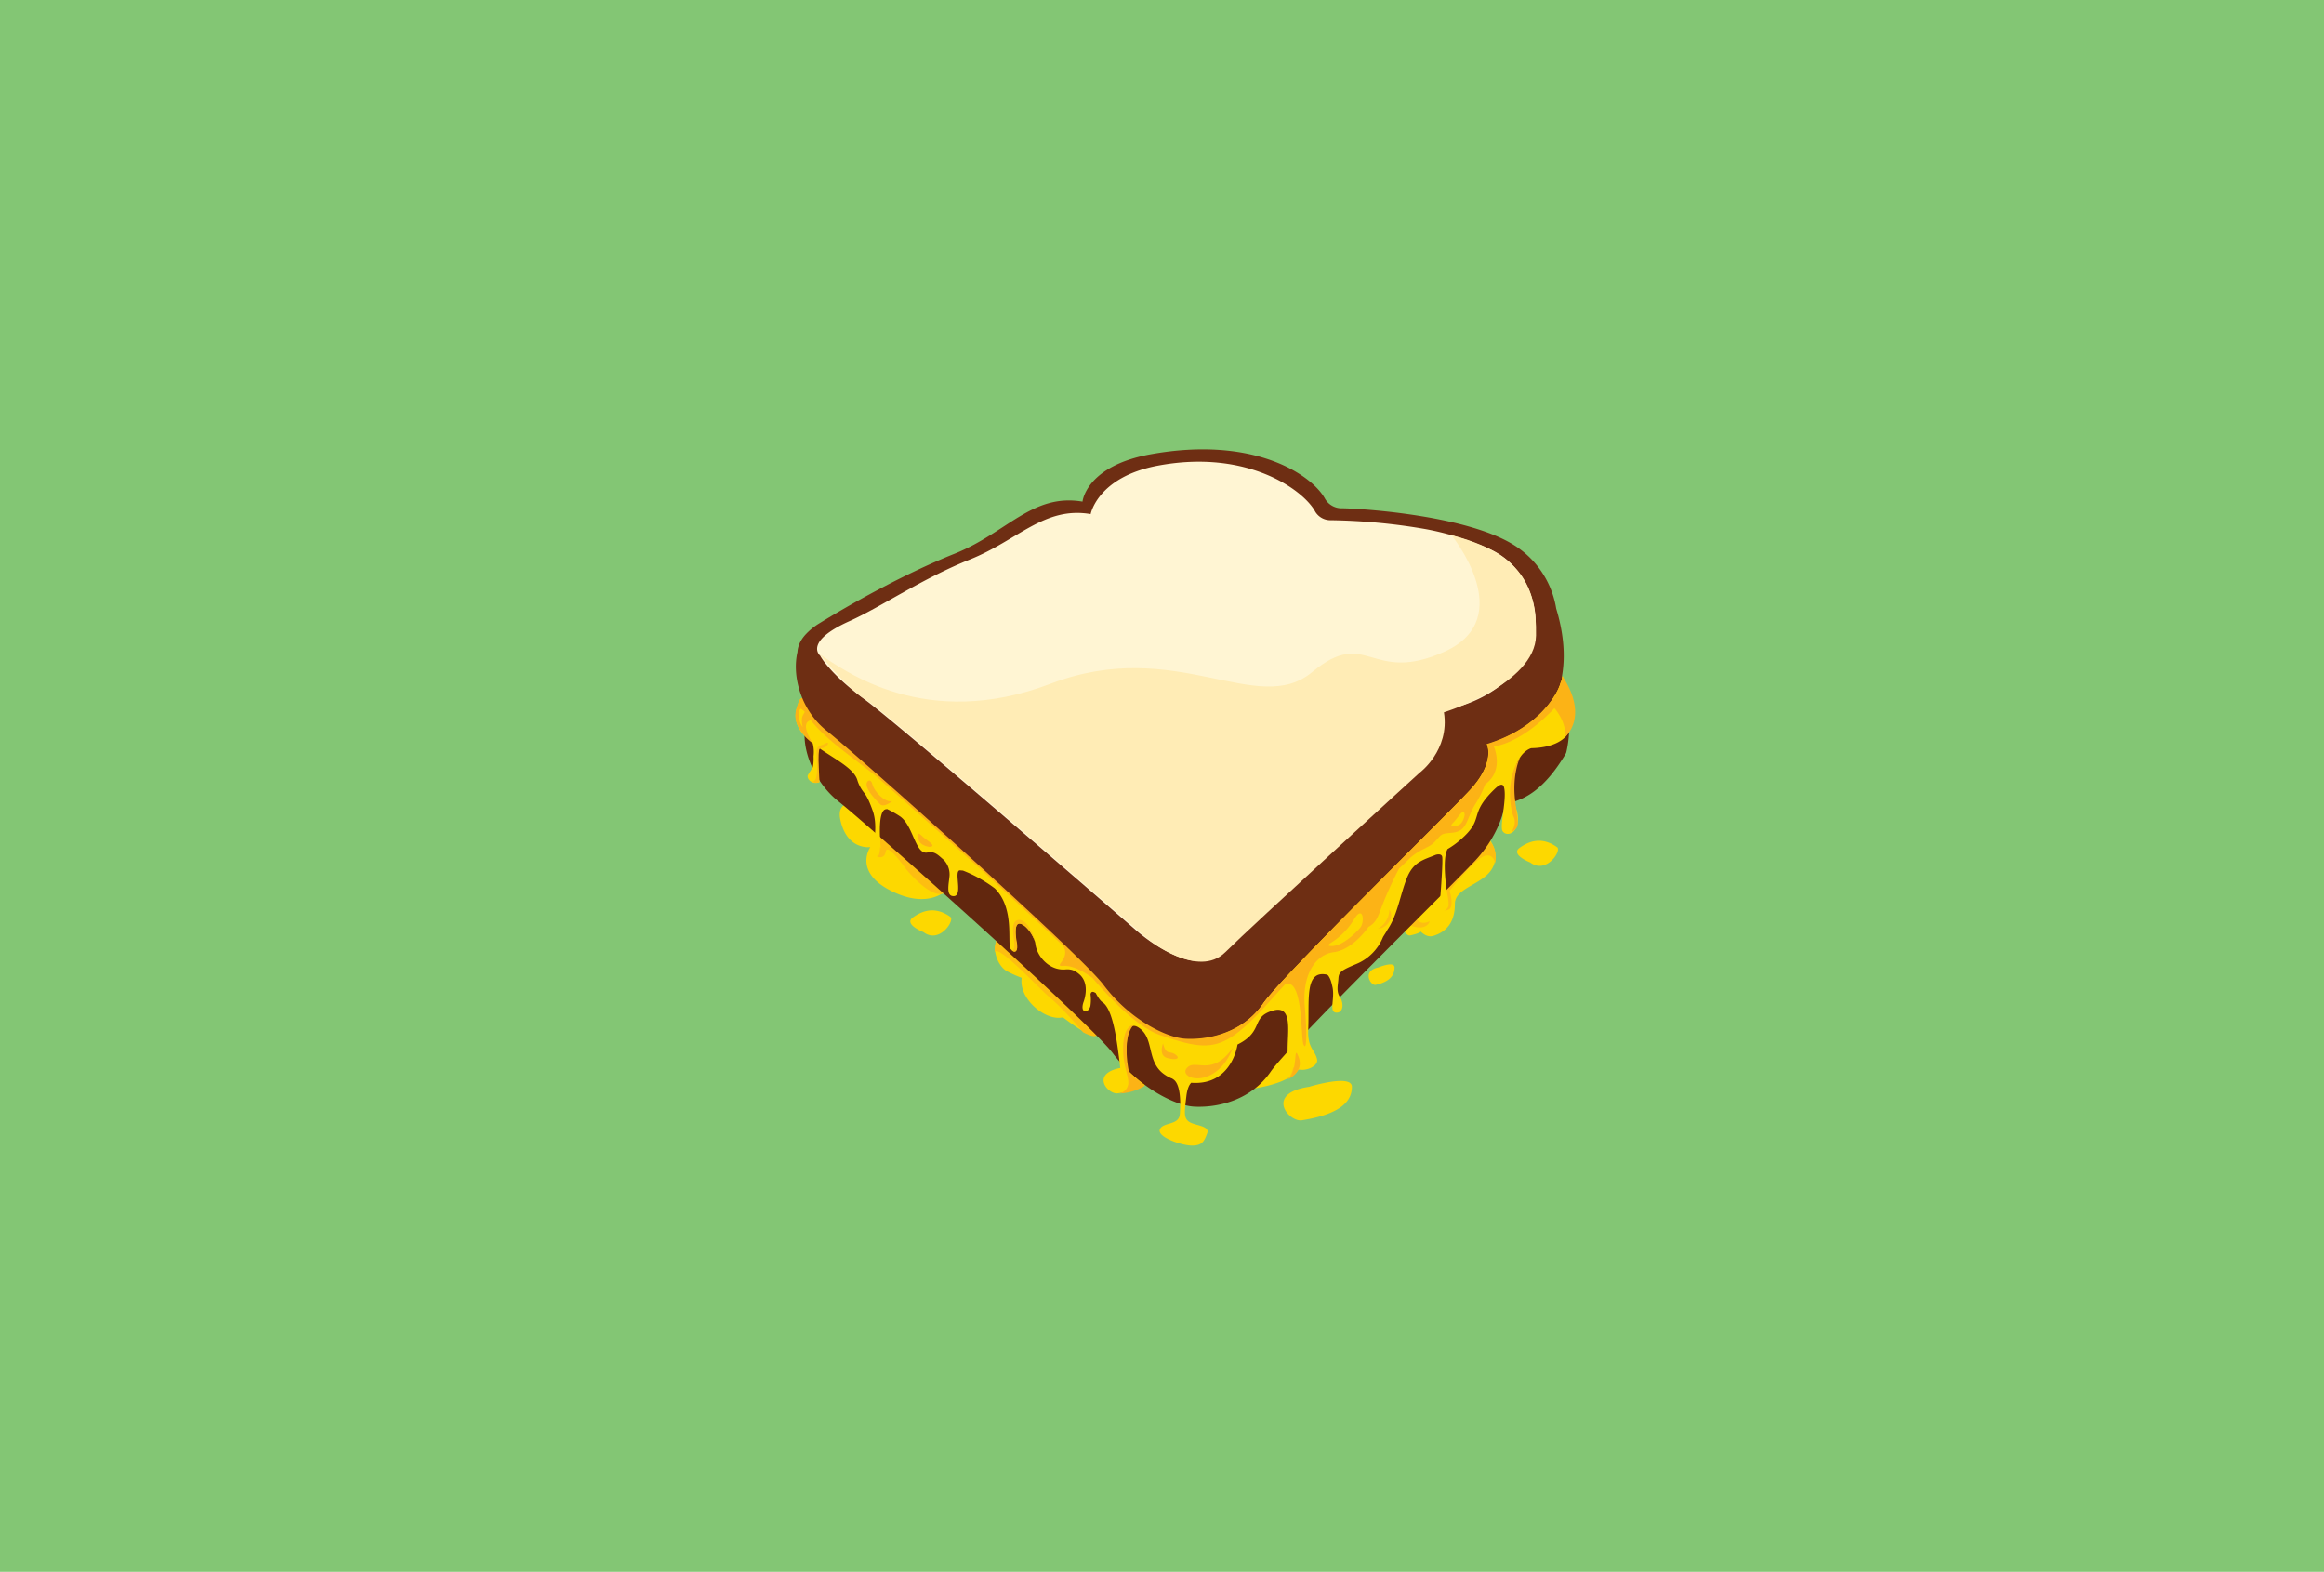<svg xmlns="http://www.w3.org/2000/svg" viewBox="0 0 1280.77 866.2"><defs><style>.cls-1{fill:#83c674;}.cls-2{fill:#fdd800;}.cls-3{fill:#fdbe11;}.cls-4{fill:#62270e;}.cls-5{fill:#fcb316;}.cls-6{fill:#6e2e13;}.cls-7{fill:#fff5d3;}.cls-8{fill:#ffecb5;}</style></defs><title>Asset 10</title><g id="Layer_2" data-name="Layer 2"><g id="Layer_1-2" data-name="Layer 1"><rect class="cls-1" width="1280.77" height="866.2"/><path class="cls-2" d="M694.95,581.39c-24.81,3.61-11.25,19.64-4.06,18.49,22.55-3.61,27.51-11.28,27.51-18.49S694.95,581.39,694.95,581.39Zm-75.75,6.84c-19.14,2.78-8.69,15.16-3.13,14.27,17.4-2.78,21.23-8.7,21.23-14.27s-18.1,0-18.1,0ZM522.14,490l-40.55-45.38s-22.21-8.69-18.35,7.72,16.42,14.48,16.42,14.48S470,480.39,491.24,491s30.9-1,30.9-1Zm294.44-32.1-41.49,42.52a52.27,52.27,0,0,0,2.66,5.7c-8,2.25-3.17,10-.56,9.38,3.23-.71,4.94-1.36,5.82-2.08,2,1.93,4.36,3.07,6.8,2.36q12-3.55,12-17.72c0-9.45,17.4-10.63,21.41-21.26s-6.69-18.9-6.69-18.9Zm-222.87,63c-11.57,1.68-19.26,4.62-24.06,8.16-4-6-9.64-12-11.7-12.51-14.06-3.41-10.44,14.27-3.21,18.57a65.43,65.43,0,0,0,8.35,3.76c-1.77,11.43,12.54,23.37,21.88,21.88l.94-.15a1.37,1.37,0,0,0,.35.38c7,5.21,15.57,11.42,18.4,9,2-1.72-3.77-7.94-7.41-11.52,38.17-8.44,47-23.39,47-37.54C644.26,505.34,593.71,520.89,593.71,520.89Zm127.87,78c-24.81,3.6-11.25,19.64-4.06,18.49,22.55-3.61,27.52-11.28,27.52-18.49S721.57,598.89,721.57,598.89ZM523.74,505.27c-8.26-5.91-15.21-3.55-20.59.28s5.79,8.14,5.79,8.14C517.76,520.37,526.37,507.15,523.74,505.27ZM858.13,466.9c-8.26-5.91-15.21-3.55-20.59.28s5.79,8.13,5.79,8.13C852.15,482,860.77,468.78,858.13,466.9Zm-98.46,66.24c-9.36,1.87-4.25,10.21-1.53,9.61,8.51-1.87,10.38-5.86,10.38-9.61S759.67,533.14,759.67,533.14Z"/><path class="cls-3" d="M485,461.72s.52,9.92-1.31,9.92,3.66,2.87,4.44-2.35,11.23,9.66,11.23,9.66,12.27,15.4,20.1,13.57-32.63-32.89-32.63-32.89ZM596.85,568.83s-9.4-11.49-17.75-18.62-31.67-32.89-31-24.36c0,0,0-9.22,2.44-9.57s54.13,52,54.13,52S606.77,574.05,596.85,568.83ZM820.31,463.2l-23.5,26.19s2,7,1.39,10a3.81,3.81,0,0,1-2.26,2.44,6,6,0,0,0,2.61-.7c3-1.57.35-10.18.35-10.18s-.17.09.69-1,13.58-16.71,18.62-18.27S824,475.9,824,475.9c1.56-9.74-3.66-12.7-3.66-12.7Zm-111,131.65s9.14-3.92,6-12.27,0,7.83-6,12.27Zm71.39-89-4.18,3.91c10,4,11.37-2.08,11.37-2.08C782,510.44,780.67,505.86,780.67,505.86Z"/><path class="cls-4" d="M855,357.17s14.5,29.52,8.29,57a4.22,4.22,0,0,1-.62,1.55c-11.24,18.76-22.2,25.55-33.17,27.11,0,0-1.95,15.87-16.45,31.4S710.55,575.68,700.2,590.7s-28,19.82-41.94,19.16c-10.87-.52-31.07-10.87-45.05-29.51C600.68,563.64,479.6,455.55,462,441.57s-25.09-42.11-11.91-52.3Z"/><path class="cls-2" d="M865.52,381.77c-2.44-4.52-4.26-9-4.26-9H861c-.14.75-.29,1.51-.46,2.26a7.1,7.1,0,0,0-.62,1.56c-2,6.79-12.68,25-40.62,33.41,0,0,5.22,9.92-9.4,25.58S706.54,537.87,696.1,553s-28.25,20-42.29,19.32c-11-.52-31.33-11-45.42-29.76-12.63-16.83-134.7-125.82-152.46-139.92a43.86,43.86,0,0,1-9.36-10.3,68.49,68.49,0,0,0-3.34-6.76c-2.06-3.1-3.64,3.27-3.66,3.31-3.34,8.82,1.45,15.27,8.32,20.74a18.88,18.88,0,0,1,.46,7.1s.26,5.22-.78,6.79a30.45,30.45,0,0,0-2.35,3.66c-.78,1.57,1.83,5.48,6.27,3.92a85.36,85.36,0,0,1-.52-8.61c0-3.44-1.06-9.71.9-9.92,8.67,6,18.7,11,20.59,17.23a20.5,20.5,0,0,0,4,7.38c1.57,2.21,2.76,4.73,4.53,9.69,2.61,7.31.7,16.88.7,16.88l3.73,3.63s-2.35-20.88,2.87-21.41a5.3,5.3,0,0,0,.6-.1,58.14,58.14,0,0,1,7.23,4.1c7.31,5.22,8.35,21.23,15,19.84,3.94-.83,5.78,1.31,8.91,4a11.6,11.6,0,0,1,3.27,8.72c-.29,3.94-2,10.57,1.49,11.23,6.79,1.31.24-14.55,4.44-14.1a14.27,14.27,0,0,0,1.44.1,74.48,74.48,0,0,1,17.56,9.81c11.36,11.18,6.57,30.81,8.83,33.5,2.74,3.26,3.44-.41,3.48-1,0,0-2.09-11.14.35-12.88s9.05,5.57,9.75,11.14c.83,6.64,7.66,14.62,16.36,13.92,3.37-.27,5.42.45,8.29,3.07,5.68,5.55,1.81,15,1.81,15-2.09,6.27,2.78,6.27,3.83,2.09a23.11,23.11,0,0,0,.06-6.53c.38-1.52,1.24-1.66,2.9-.6,0,0,1.93,3.92,3.66,5,9.48,6.18,9.19,48,12.67,48s-4.31-41.37,7.17-34.06c8.61,5.48,4.6,17.33,12.78,24.67a19.32,19.32,0,0,0,5.91,3.53,3.73,3.73,0,0,0,.46.34c4.18,2.61,4.18,13.05,3.66,19.32s-9.4,4.17-11,8.35,12,8.88,17.75,8.88,6.79-2.61,8.35-6.79-6.79-4.17-9.92-6.27-2.61-5.22-1.57-14.1c.51-4.36,1.65-6.44,2.68-7.45C679,598.39,682,575.63,682,575.63c14.93-7.44,7-15.31,19.84-18.79s5.92,18.45,8.35,27.5,16.71,4.7,15.66-.52-5.34-6-4.87-16.53c.7-15.66-2.09-32.37,9.75-30.28a1.83,1.83,0,0,1,1.39.79c1.14,1.7,1.6,3.34,2.23,6.23,1.38,6.34-2.11,13.72,2,14s4.3-5.3,2.1-8.56-1-6.8-.83-10.26,1.56-4.49,9.68-7.89a27,27,0,0,0,14.92-15l2.29-3.63-.12,0c5.67-7.84,7.22-19.48,10.9-28.69,3.62-9.05,8.86-10,16-12.93,1.05-.29,3-.58,3.48.92.7,2.09-1.42,27.84-1.42,27.84l4-6.79v-1.91s-2.8-17.62.42-23.22a46.13,46.13,0,0,0,6.72-4.8c14.27-12.18,4.31-13.65,18.79-27.84,2.18-2.13,4.88-4.52,5.66-1.13,1.53,6.65-2.68,21.36-.78,24,2.61,3.66,10.18.26,8-10.31-.23-1.1-1.18-4-1.18-4-4.7-28.19,8.88-31.5,8.88-31.5,16.45-.35,20.19-8,20.19-8C868.14,398.48,868,386.29,865.52,381.77Z"/><path class="cls-5" d="M654.88,587.83c-4.7,3.66,1.64,8.17,9.4,5.74,11.14-3.48,15.14-16.18,15.14-16.18C668.46,593.05,659.58,584.18,654.88,587.83Zm130.87-120.6c4.55-2,5.57-4.18,8-6.61s7.31-.7,11.14-3.13,4.52-8.7,8.35-14.62a58,58,0,0,0,5.23-10.59c10.78-7.85,4.77-20.91,4.77-20.91l3.66-.78c11.75-3.39,23.23-13.31,29.76-20.36,0,0,7.32,8.46,5.59,16.12,0,0,13.86-10.74-1.21-33.78-.14.75-.29,1.51-.46,2.26a7.1,7.1,0,0,0-.62,1.56c-2,6.79-12.68,25-40.62,33.42,0,0,5.22,9.92-9.4,25.58S706.57,537.72,696.13,552.86s-28.25,20-42.29,19.32c-11-.52-31.33-11-45.42-29.76C595.79,525.58,473.71,416.59,456,402.5a43.86,43.86,0,0,1-9.36-10.3s-1.45-3.44-2.73-5.74a4.26,4.26,0,0,0-.61-1c-.48-.71-.92-.92-1.33-.82v.1c-.94.07-1.71,1.45-2.32,3.5-.87,3-5,10.62,8.18,21.23,0,0-7.48-11-1-12.53l0-.08c8.81,11.69,27.62,23.5,38.22,32.8,14.88,13.05,49.6,44.12,54.56,48.55,3.94,3.53,32.47,29.82,46.36,43.08,4.26,7.32-6.11,11.4.1,11,5.71-.41,13,4.44,15.93,6.58,9.65,11.17,24.78,27.23,37.32,31.53,10.57,3.62,18.17,5.85,24.89,5.72,11.2-.22,19.95-7,35.94-24.77q4.2-4.68,8.11-8.91c10-3.93,8.52,29.35,10.08,33.1,1.74,4.18,2.09-5.22.7-21.23s5.22-28.19,16-29.58,19.14-13.92,19.14-13.92c5.57-3.13,5.22-7,10.44-18.8,3-6.74,5.15-11,6.48-13.4,1.34-1.21,3.63-3.41,6.5-6.23a34.5,34.5,0,0,1,8.25-5.08Zm-277.45-6.36c-2.48-2.4-2.81-1.69-2.06,1.77s6,4.08,6,4.08C516.75,466.3,510.79,463.27,508.31,460.87Zm-27.46-28.44c-1-3.83-2.78-1.74-2.78-1.74-2.44,3.13,4.87,10.44,7,12.53s6.61-1.74,6.61-1.74C487.81,442.52,481.89,436.26,480.85,432.43ZM647.57,581c-3.13-2.09-4.87.7-6.61-5.91,0,0-2.78,6.61,2.44,8S650.71,583.14,647.57,581ZM834.23,450.27c1.83,3.92-1.31,8.35-1.31,8.35,4.7-3.39,3.92-2.35,2.09-17.23s2.71-24,2.71-24C829.37,429.62,832.4,446.35,834.23,450.27ZM624.6,565s-6.27-.35-5.57,15.32c.34,7.55,3.06,13,2.78,16.71a6,6,0,0,1-6,5.6,29.46,29.46,0,0,0,15.07-4.21l-8.7-7.66S618,572.35,624.6,565Zm85.1,29.85s9.14-3.92,6-12.27,0,7.83-6,12.27Z"/><path class="cls-3" d="M454.15,410.07c-1.7.91-4,.65-4.18,3.92s2,18-2.74,16.58c0,0,2.48,1.57,4.44.39,0,0-1.31-17.36.13-18.53,0,0,3.13,0,4.18-1.83S455.85,409.15,454.15,410.07Z"/><path class="cls-6" d="M857.63,335.4a50.9,50.9,0,0,0-24-35.46c-27.67-16.71-87.19-19.84-94-19.84a10.53,10.53,0,0,1-9.39-5.22c-6.79-12.53-38.11-35-96.07-24.54-35.78,6.45-37.59,26.1-37.59,26.1-27.67-4.7-41.77,17.23-70.48,28.71s-58,28.19-74.14,38.11a35.43,35.43,0,0,0-8.35,6.79h0c-3.21,3.71-4,7-4.12,9.26-3.15,13.53,2.05,32.27,16.14,43.45,17.75,14.1,139.83,123.08,152.46,139.92,14.1,18.8,34.46,29.24,45.42,29.76,14,.67,31.85-4.18,42.29-19.32S795,451.34,809.65,435.68s9.4-25.58,9.4-25.58c27.95-8.43,38.64-26.63,40.63-33.42a7.26,7.26,0,0,1,.62-1.56C863.54,360.82,860.92,346.19,857.63,335.4Z"/><path class="cls-7" d="M601.07,283.3s3.77-20.37,36.83-26.64c49.6-9.4,80.59,13.59,86.87,25.19a9.76,9.76,0,0,0,8.7,4.83,329.26,329.26,0,0,1,52.71,5,156.12,156.12,0,0,1,35,11C846.22,314.09,854,348,837.86,367.34a69.54,69.54,0,0,1-43.33,24s1.27,15.63-4,23.84S684.59,513.51,674,524.39c-16.43,16.91-48.32-12.08-48.32-12.08S497.18,400.7,476.89,385.73,452,361.34,452,361.34s-9.4-7.57,16.19-19.06c17.49-7.85,39.73-23.31,66.31-33.94S575.46,278.95,601.07,283.3Z"/><path class="cls-2" d="M746.19,506.69a38.61,38.61,0,0,1-12.44,12.71s-2.35,1.48-1.39,1.74c6.05,1.65,15-7,17.4-10.09S751.27,498.3,746.19,506.69Zm55.08-53.78c-2.44,2.44-1.74,2.78,1.74,2.09s4.17-5.92,4.17-5.92c-.35-4.52-3.48,1.39-5.92,3.83ZM443.1,391.83c-1.57-1.22-2.44-2.61-2.78,1.74a10.24,10.24,0,0,0,2.09,7.13C440.49,393.22,444.67,393,443.1,391.83Z"/><path class="cls-3" d="M759.39,511.78a7.8,7.8,0,0,0,6.26-3.92c2.35-3.92,0-6.53,0-6.53A12.12,12.12,0,0,1,759.39,511.78ZM561.11,507c-4.57.78-2.22,9.53-2.09,13.44s-1.44,3.26-1.44,3.26c4,3,2.87-4.18,2.87-4.18s-2.61-11.88,2.22-10.31,7.57,9.39,7.57,9.39c-.78-4-4.57-12.4-9.14-11.61Z"/><path class="cls-8" d="M799.95,295s37.16,45.52-3.76,64.06-42.57-14-73,11.28-75-19.9-144.1,6.42-113.86-7.36-127.19-16.13c0,0,15,18.87,25.85,25.37S633,517.84,633,517.84s27.22,21.88,42.29,6.89,107-98.83,107-98.83,16.78-12.28,13.47-33.36c0,0,50.2-15.36,50.75-42.29S838,304.57,799.95,295Z"/></g></g></svg>